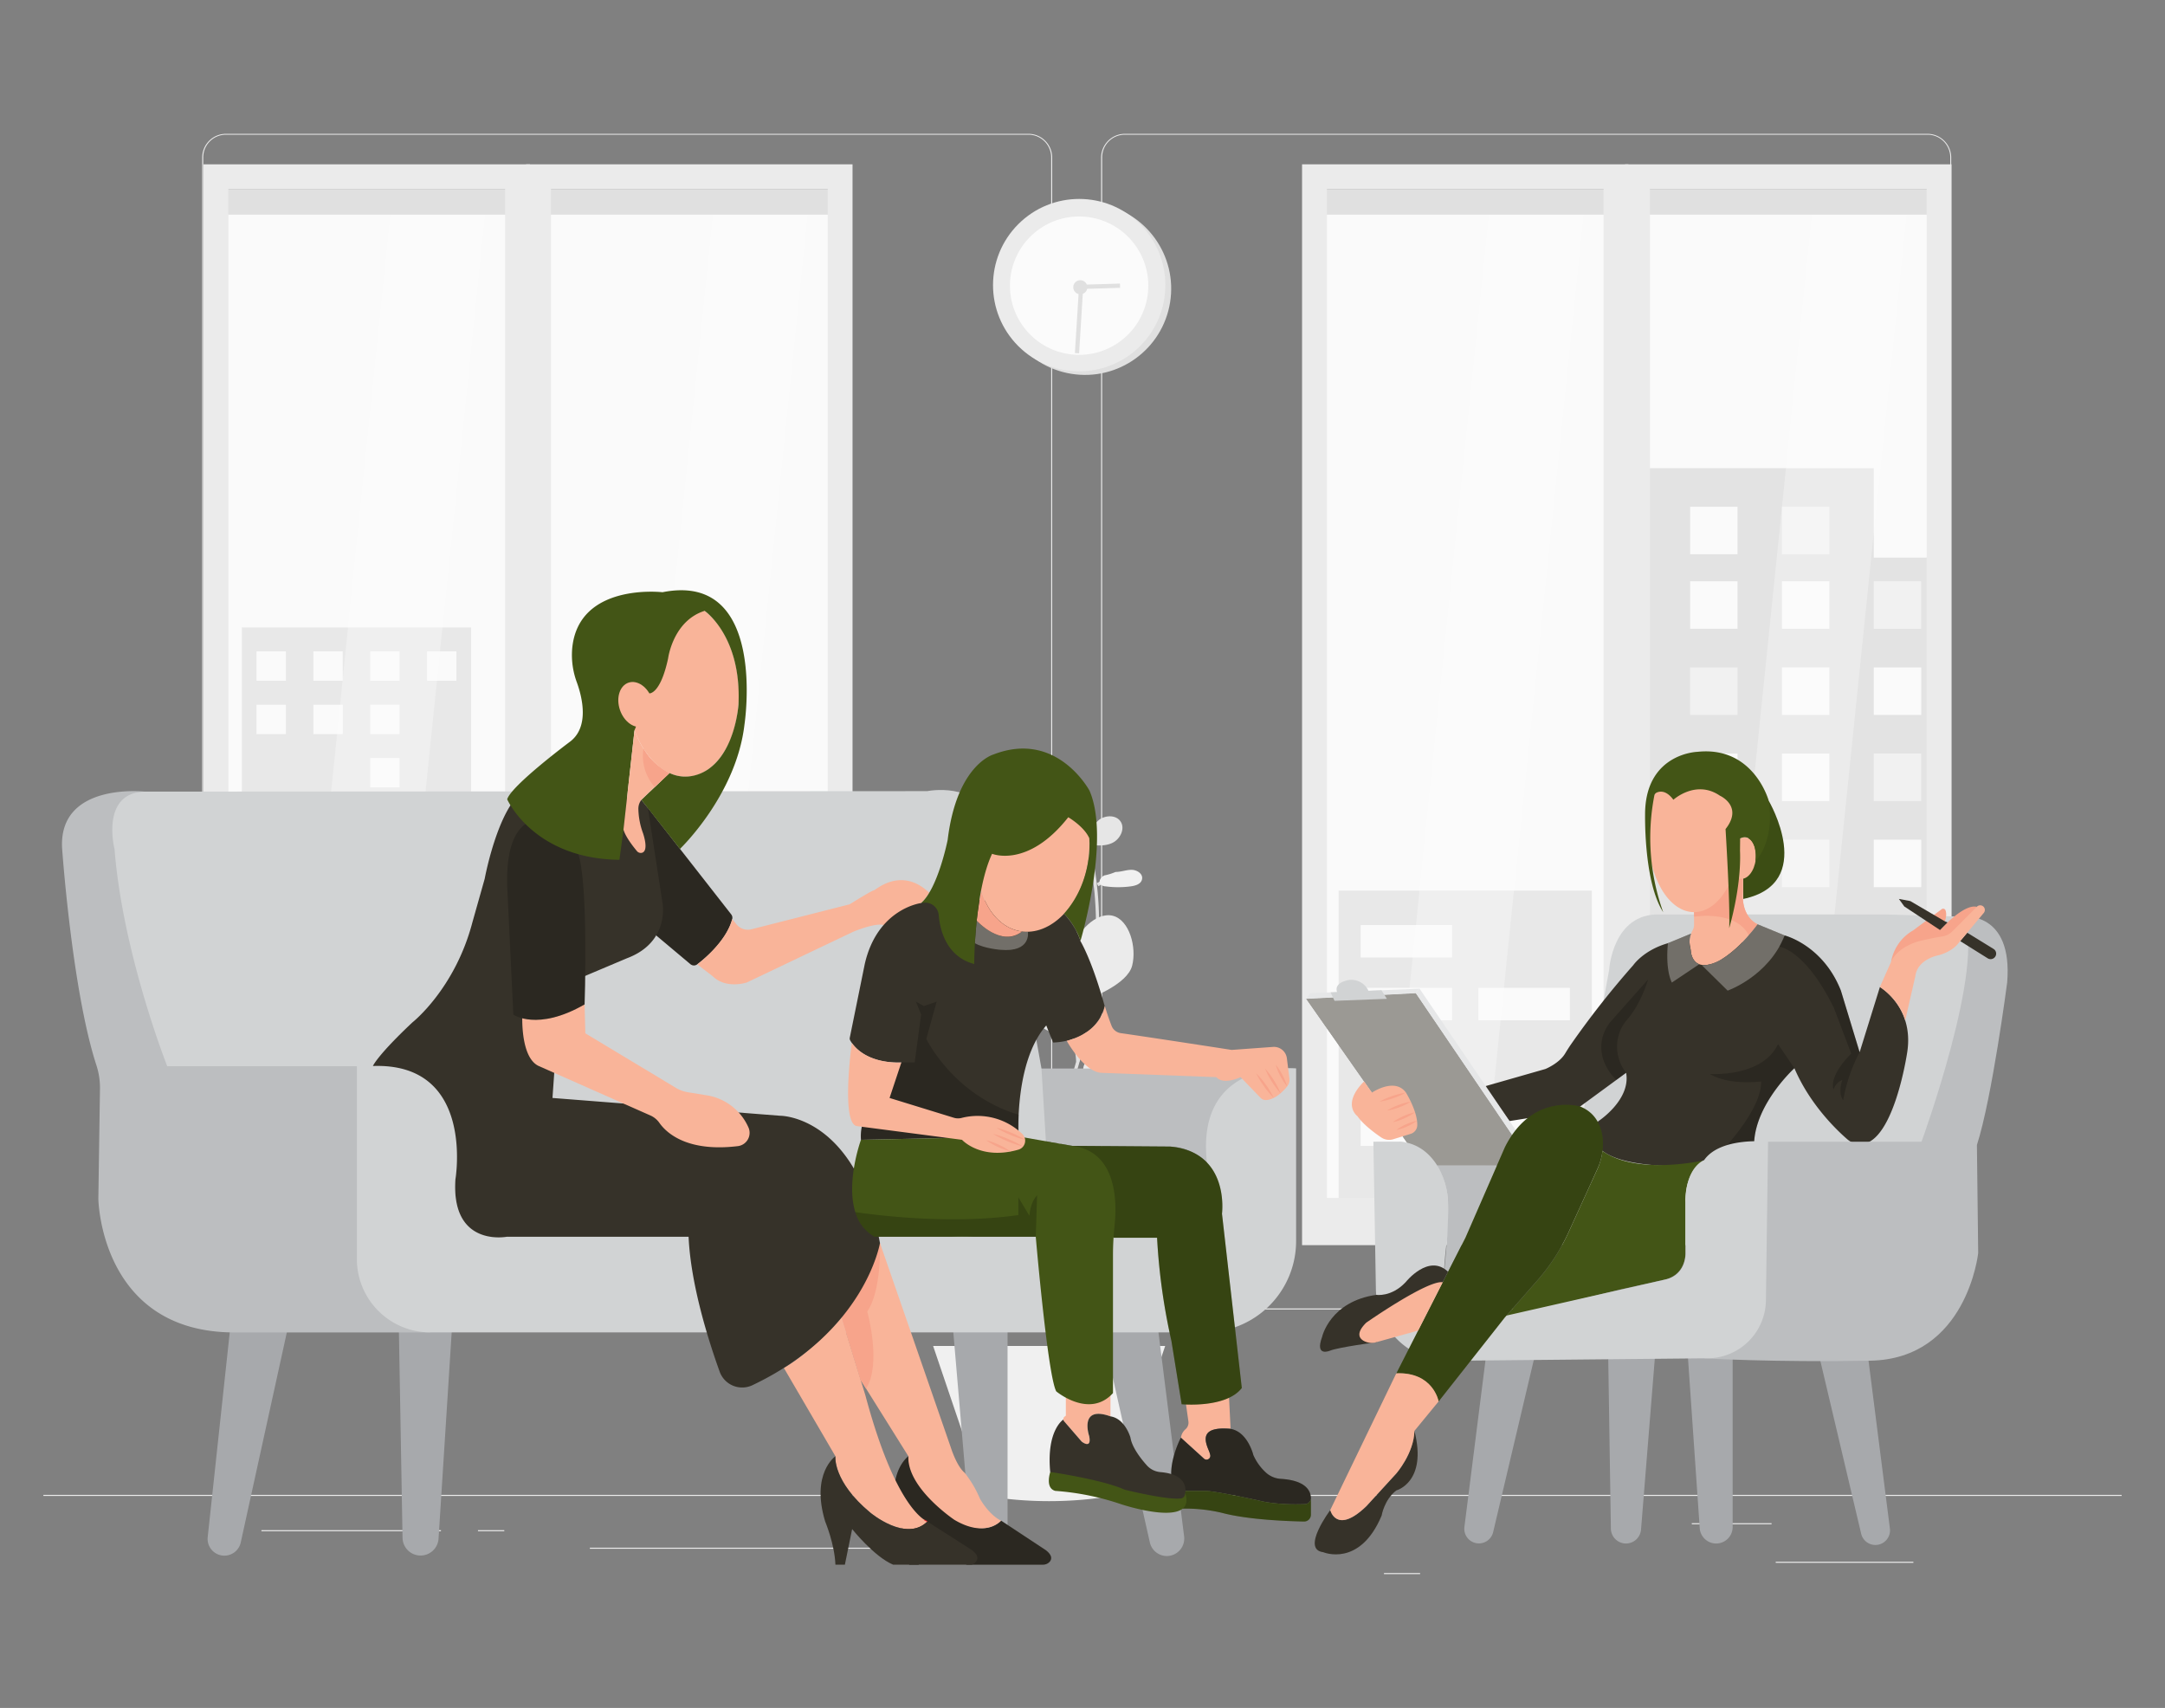  <!DOCTYPE svg PUBLIC "-//W3C//DTD SVG 1.1//EN" "http://www.w3.org/Graphics/SVG/1.1/DTD/svg11.dtd">
<svg id="bb9953cd-207f-4bba-a149-1b1ab563f18b" data-name="Layer 1" xmlns="http://www.w3.org/2000/svg" width="865.76" height="682.89" viewBox="0 0 865.76 682.89">
<rect x="0" y="0" width="865.76" height="682.89" fill="#808080" stroke="none"/>
<defs>
<style xmlns="http://www.w3.org/1999/xhtml">*, ::after, ::before { box-sizing: border-box; }
img, svg { vertical-align: middle; }
</style>
<style xmlns="http://www.w3.org/1999/xhtml">*, body, html { -webkit-font-smoothing: antialiased; }
img, svg { max-width: 100%; }
</style>
</defs>
<g id="ed362500-e866-4a65-a221-1c66c9b36f66" data-name="freepik--background-complete--inject-655">
<rect x="710.09" y="624.44" width="55.05" height="0.42" fill="#ebebeb"/>
<rect x="553.44" y="628.96" width="14.44" height="0.42" fill="#ebebeb"/>
<rect x="676.53" y="609.02" width="31.9" height="0.42" fill="#ebebeb"/>
<rect x="104.54" y="611.81" width="71.79" height="0.42" fill="#ebebeb"/>
<rect x="191.14" y="611.81" width="10.52" height="0.42" fill="#ebebeb"/>
<rect x="235.87" y="618.82" width="155.71" height="0.42" fill="#ebebeb"/>
<path d="M411.27,523.57H90.33a9.49,9.49,0,0,1-9.47-9.49V62.92a9.49,9.49,0,0,1,9.47-9.41H411.27A9.49,9.49,0,0,1,420.76,63h0V514.08A9.49,9.49,0,0,1,411.27,523.57ZM90.33,53.85a9.08,9.08,0,0,0-9.06,9.07V514.08a9.08,9.08,0,0,0,9.06,9.07H411.27a9.1,9.1,0,0,0,9.08-9.07V62.92a9.09,9.09,0,0,0-9.08-9.07Z" fill="#ebebeb"/>
<path d="M770.81,523.57h-321a9.51,9.51,0,0,1-9.49-9.49V62.92a9.52,9.52,0,0,1,9.49-9.41h321a9.5,9.5,0,0,1,9.46,9.41V514.08A9.5,9.5,0,0,1,770.81,523.57Zm-321-469.72a9.08,9.08,0,0,0-9.07,9.07V514.08a9.09,9.09,0,0,0,9.07,9.07h321a9.1,9.1,0,0,0,9.08-9.07V62.92a9.09,9.09,0,0,0-9.08-9.07Z" fill="#ebebeb"/>
<rect x="17.35" y="597.7" width="831.07" height="0.42" fill="#ebebeb"/>
<rect x="656.29" y="80.72" width="118.43" height="401.76" fill="#fafafa"/>
<rect x="629.66" y="222.94" width="148.06" height="256.04" fill="#e0e0e0"/>
<polygon points="658.1 187.17 658.1 251.38 669.79 251.38 737.62 251.38 749.3 251.38 749.3 187.17 658.1 187.17" fill="#e0e0e0"/>
<rect x="639.15" y="232.43" width="18.95" height="18.95" fill="#fafafa"/>
<rect x="675.87" y="232.43" width="18.95" height="18.95" fill="#fafafa"/>
<rect x="712.59" y="232.43" width="18.95" height="18.95" fill="#fafafa"/>
<rect x="749.3" y="232.43" width="18.97" height="18.95" fill="#f0f0f0"/>
<rect x="639.15" y="266.87" width="18.95" height="18.97" fill="#f0f0f0"/>
<rect x="675.87" y="266.87" width="18.95" height="18.97" fill="#f0f0f0"/>
<rect x="712.59" y="266.87" width="18.95" height="18.97" fill="#fafafa"/>
<rect x="749.3" y="266.87" width="18.97" height="18.97" fill="#fafafa"/>
<rect x="639.15" y="301.31" width="18.95" height="18.95" fill="#f0f0f0"/>
<rect x="675.87" y="301.31" width="18.95" height="18.95" fill="#fafafa"/>
<rect x="712.59" y="301.31" width="18.95" height="18.95" fill="#fafafa"/>
<rect x="675.87" y="202.64" width="18.95" height="18.95" fill="#fafafa"/>
<rect x="712.59" y="202.64" width="18.95" height="18.95" fill="#f0f0f0"/>
<rect x="749.3" y="301.31" width="18.97" height="18.95" fill="#f0f0f0"/>
<rect x="639.15" y="335.75" width="18.95" height="18.95" fill="#fafafa"/>
<rect x="675.87" y="335.75" width="18.95" height="18.95" fill="#f0f0f0"/>
<rect x="712.59" y="335.75" width="18.95" height="18.95" fill="#f0f0f0"/>
<rect x="749.3" y="335.75" width="18.97" height="18.95" fill="#fafafa"/>
<rect x="639.15" y="370.2" width="18.95" height="18.97" fill="#f0f0f0"/>
<rect x="675.87" y="370.2" width="18.95" height="18.97" fill="#fafafa"/>
<rect x="712.59" y="370.2" width="18.95" height="18.97" fill="#fafafa"/>
<rect x="749.3" y="370.2" width="18.97" height="18.97" fill="#f0f0f0"/>
<rect x="639.15" y="404.64" width="18.95" height="18.95" fill="#f0f0f0"/>
<rect x="675.87" y="404.64" width="18.95" height="18.95" fill="#fafafa"/>
<rect x="712.59" y="404.64" width="18.95" height="18.95" fill="#f0f0f0"/>
<rect x="749.3" y="404.64" width="18.97" height="18.95" fill="#fafafa"/>
<rect x="639.15" y="439.08" width="18.95" height="18.97" fill="#fafafa"/>
<rect x="675.87" y="439.08" width="18.95" height="18.97" fill="#fafafa"/>
<rect x="712.59" y="439.08" width="18.95" height="18.97" fill="#f0f0f0"/>
<rect x="749.3" y="439.08" width="18.97" height="18.97" fill="#f0f0f0"/>
<rect x="656.06" y="80.72" width="118.43" height="401.76" fill="#fff" opacity="0.1" style="isolation:isolate"/>
<g opacity="0.3">
<polygon points="762.9 80.72 725.14 80.72 683.83 482.48 721.58 482.48 762.9 80.72" fill="#fff"/>
</g>
<rect x="655.29" y="75.64" width="120.42" height="10.19" fill="#e0e0e0"/>
<rect x="655.29" y="478.97" width="120.42" height="10.19" fill="#ebebeb"/>
<path d="M780.39,497.85H649.84V65.7H780.39Zm-120.59-10H770.45V75.67H659.8Z" fill="#ebebeb"/>
<rect x="527.11" y="80.72" width="118.43" height="401.76" fill="#fafafa"/>
<rect x="535.3" y="356.09" width="101.27" height="124.28" fill="#e6e6e6"/>
<polygon points="627.77 369.87 604.2 369.87 597.72 369.87 591.23 369.87 591.23 382.83 597.72 382.83 604.2 382.83 627.77 382.83 627.77 369.87" fill="#e6e6e6"/>
<polygon points="627.77 394.98 604.2 394.98 597.72 394.98 591.23 394.98 591.23 407.95 597.72 407.95 604.2 407.95 627.77 407.95 627.77 394.98" fill="#fafafa"/>
<polygon points="627.77 420.1 604.2 420.1 597.72 420.1 591.23 420.1 591.23 433.06 597.72 433.06 604.2 433.06 627.77 433.06 627.77 420.1" fill="#e6e6e6"/>
<polygon points="627.77 445.21 604.2 445.21 594.19 445.21 591.23 445.21 591.23 458.18 594.19 458.18 604.2 458.18 627.77 458.18 627.77 445.21" fill="#fafafa"/>
<polygon points="580.65 369.87 557.09 369.87 550.61 369.87 544.13 369.87 544.13 382.83 550.61 382.83 557.09 382.83 580.65 382.83 580.65 369.87" fill="#fafafa"/>
<polygon points="580.65 394.98 557.09 394.98 547.95 394.98 544.13 394.98 544.13 407.95 547.95 407.95 557.09 407.95 580.65 407.95 580.65 394.98" fill="#fafafa"/>
<polygon points="580.65 420.1 557.09 420.1 550.61 420.1 544.13 420.1 544.13 433.06 550.61 433.06 557.09 433.06 580.65 433.06 580.65 420.1" fill="#e6e6e6"/>
<polygon points="580.65 445.21 557.09 445.21 550.61 445.21 544.13 445.21 544.13 458.18 550.61 458.18 557.09 458.18 580.65 458.18 580.65 445.21" fill="#fafafa"/>
<rect x="526.73" y="80.72" width="118.43" height="401.76" fill="#fff" opacity="0.1" style="isolation:isolate"/>
<g opacity="0.3">
<polygon points="633.72 80.72 595.97 80.72 554.65 482.48 592.41 482.48 633.72 80.72" fill="#fff"/>
</g>
<rect x="526.11" y="75.64" width="120.42" height="10.19" fill="#e0e0e0"/>
<rect x="526.11" y="478.97" width="120.42" height="10.19" fill="#ebebeb"/>
<path d="M651.22,497.85H520.68V65.7H651.22Zm-120.6-10H641.26V75.67H530.62Z" fill="#ebebeb"/>
<rect x="216.8" y="80.72" width="118.43" height="401.76" fill="#fafafa"/>
<rect x="216.57" y="80.72" width="118.43" height="401.76" fill="#fff" opacity="0.1" style="isolation:isolate"/>
<g opacity="0.3">
<polygon points="323.43 80.72 285.67 80.72 244.36 482.48 282.11 482.48 323.43 80.72" fill="#fff"/>
</g>
<rect x="215.82" y="75.64" width="120.42" height="10.19" fill="#e0e0e0"/>
<rect x="215.82" y="478.97" width="120.42" height="10.19" fill="#ebebeb"/>
<path d="M340.92,497.85H210.37V65.7H340.92Zm-120.59-10H331V75.67H220.33Z" fill="#ebebeb"/>
<rect x="87.81" y="80.72" width="118.43" height="401.76" fill="#fafafa"/>
<rect x="96.71" y="250.86" width="91.67" height="76.92" fill="#e6e6e6"/>
<rect x="102.58" y="260.45" width="11.73" height="11.73" fill="#fafafa"/>
<rect x="125.32" y="260.45" width="11.73" height="11.73" fill="#fafafa"/>
<rect x="148.06" y="260.45" width="11.73" height="11.73" fill="#fafafa"/>
<rect x="170.78" y="260.45" width="11.73" height="11.73" fill="#fafafa"/>
<rect x="102.58" y="281.78" width="11.73" height="11.73" fill="#fafafa"/>
<rect x="125.32" y="281.78" width="11.73" height="11.73" fill="#fafafa"/>
<rect x="148.06" y="281.78" width="11.73" height="11.73" fill="#fafafa"/>
<rect x="170.78" y="281.78" width="11.73" height="11.73" fill="#e6e6e6"/>
<rect x="102.58" y="303.08" width="11.73" height="11.73" fill="#e6e6e6"/>
<rect x="125.32" y="303.08" width="11.73" height="11.73" fill="#e6e6e6"/>
<rect x="148.06" y="303.08" width="11.73" height="11.73" fill="#fafafa"/>
<rect x="170.78" y="303.08" width="11.73" height="11.73" fill="#e6e6e6"/>
<rect x="96.71" y="326.82" width="91.67" height="76.92" fill="#e6e6e6"/>
<rect x="102.58" y="336.39" width="11.73" height="11.73" fill="#fafafa"/>
<rect x="125.32" y="336.39" width="11.73" height="11.73" fill="#fafafa"/>
<rect x="148.06" y="336.39" width="11.73" height="11.73" fill="#fafafa"/>
<rect x="170.78" y="336.39" width="11.73" height="11.73" fill="#fafafa"/>
<rect x="102.58" y="357.72" width="11.73" height="11.73" fill="#fafafa"/>
<rect x="125.32" y="357.72" width="11.73" height="11.73" fill="#fafafa"/>
<rect x="148.06" y="357.72" width="11.73" height="11.73" fill="#fafafa"/>
<rect x="170.78" y="357.72" width="11.73" height="11.73" fill="#e6e6e6"/>
<rect x="102.58" y="379.04" width="11.73" height="11.73" fill="#e6e6e6"/>
<rect x="125.32" y="379.04" width="11.73" height="11.73" fill="#e6e6e6"/>
<rect x="148.06" y="379.04" width="11.73" height="11.73" fill="#fafafa"/>
<rect x="170.78" y="379.04" width="11.73" height="11.73" fill="#e6e6e6"/>
<rect x="96.71" y="402.76" width="91.67" height="76.92" fill="#e6e6e6"/>
<rect x="102.58" y="412.35" width="11.73" height="11.73" fill="#fafafa"/>
<rect x="125.32" y="412.35" width="11.73" height="11.73" fill="#fafafa"/>
<rect x="148.06" y="412.35" width="11.73" height="11.73" fill="#fafafa"/>
<rect x="170.78" y="412.35" width="11.73" height="11.73" fill="#fafafa"/>
<rect x="102.58" y="433.68" width="11.73" height="11.73" fill="#fafafa"/>
<rect x="125.32" y="433.68" width="11.73" height="11.73" fill="#fafafa"/>
<rect x="148.06" y="433.68" width="11.73" height="11.73" fill="#fafafa"/>
<rect x="170.78" y="433.68" width="11.73" height="11.73" fill="#e6e6e6"/>
<rect x="102.58" y="455" width="11.73" height="11.73" fill="#e6e6e6"/>
<rect x="125.32" y="455" width="11.73" height="11.73" fill="#e6e6e6"/>
<rect x="148.06" y="455" width="11.73" height="11.73" fill="#fafafa"/>
<rect x="170.78" y="455" width="11.73" height="11.73" fill="#e6e6e6"/>
<rect x="86.24" y="80.72" width="118.43" height="401.76" fill="#fff" opacity="0.1" style="isolation:isolate"/>
<g opacity="0.3">
<polygon points="194.41 80.72 156.67 80.72 115.36 482.48 153.11 482.48 194.41 80.72" fill="#fff"/>
</g>
<rect x="86.82" y="75.64" width="120.42" height="10.19" fill="#e0e0e0"/>
<rect x="86.82" y="478.97" width="120.42" height="10.19" fill="#ebebeb"/>
<path d="M211.92,497.85H81.37V65.7H211.92Zm-120.59-10H202V75.67H91.33Z" fill="#ebebeb"/>
<path d="M422.11,551.51l-1.33.16c-.08-.68-8.16-68.29,8.51-123.54,16.62-54.85,5.15-89.92,5-90.26l1.28-.43c.11.35,11.63,35.75-5,91.07C414,483.49,422,550.84,422.11,551.51Z" fill="#e0e0e0"/>
<path d="M436.7,345.4a21,21,0,0,0-11.23-6.93l.31-1.31a22.35,22.35,0,0,1,12,7.38Z" fill="#e0e0e0"/>
<rect x="438.62" y="351.99" width="4.4" height="1.35" transform="translate(-116.46 262.5) rotate(-29.47)" fill="#e0e0e0"/>
<path d="M435.26,382.17A32,32,0,0,0,418,365.41l.49-1.23a33.28,33.28,0,0,1,18,17.44Z" fill="#e0e0e0"/>
<path d="M431.67,424.4h-1.35a18.43,18.43,0,0,0-6.95-14.11l.84-1.05A19.84,19.84,0,0,1,431.67,424.4Z" fill="#e0e0e0"/>
<path d="M428.68,435.21l-1.27-.48a13.52,13.52,0,0,1,7.65-7.55l.46,1.26A12.05,12.05,0,0,0,428.68,435.21Z" fill="#e0e0e0"/>
<path d="M420,503.74l-1-.85c1.66-2,2.87-9.47,3.54-13.5.15-1,.28-1.78.4-2.37l1.31.25c-.1.58-.23,1.39-.4,2.34C422.81,495.64,421.7,501.66,420,503.74Z" fill="#e0e0e0"/>
<path d="M419.2,525.26a13.3,13.3,0,0,0-12.81-8.84v-1.35a14.65,14.65,0,0,1,14.16,9.78Z" fill="#e0e0e0"/>
<rect x="418.14" y="544.39" width="14.19" height="1.35" transform="translate(-264.54 498.88) rotate(-48.21)" fill="#e0e0e0"/>
<path d="M436.21,470.3c2.14,6.93-12.8,20.14-12.8,20.14S403.61,488,401.47,481s2.87-18.29,12.46-21.25S434,463.36,436.21,470.3Z" fill="#f0f0f0"/>
<path d="M452.73,386.12c-1.9,7.37-16.06,12.6-16.06,12.6s-9.87-11.42-8-18.78,9.73-15.49,16.36-13.78S454.62,378.76,452.73,386.12Z" fill="#ebebeb"/>
<path d="M395.93,496.19c8.88,3.48,14.33,19.18,14.33,19.18s-14.64,7.9-23.54,4.44-18.28-13.3-15.75-19.73S387,492.73,395.93,496.19Z" fill="#f5f5f5"/>
<path d="M415.41,409.71a19,19,0,0,0,6.07,3.44,6.45,6.45,0,0,0,6.48-1.53c1.91-2.19,1.4-5.58.2-8.23-2.38-5.23-11.13-14.11-17.87-11.63C400.59,395.5,411.07,406.5,415.41,409.71Z" fill="#e6e6e6"/>
<path d="M435.29,423.06c-1.28,1.58-2.62,3.55-1.93,5.47a4.07,4.07,0,0,0,4.48,2.19,12.09,12.09,0,0,0,4.8-2.34c3.42-2.4,10.45-7.38,6-12.05S438,419.72,435.29,423.06Z" fill="#ebebeb"/>
<path d="M406.6,356.57a3.51,3.51,0,0,0-3.2,2.59c-.29,1.67,1.13,3.2,2.49,4.24,3.41,2.63,13.63,9.71,15.92,2.88C424,359.83,411.12,356,406.6,356.57Z" fill="#e0e0e0"/>
<path d="M425.47,334.1c-2.11.2-4.22-.57-6.33-.43s-4.48,1.83-4,3.9,2.81,2.55,4.75,2.68a38.79,38.79,0,0,0,10-.7,3,3,0,0,0,2-1c.87-1.27-.49-3-2-3.33a21.84,21.84,0,0,1-4.42-1Z" fill="#e6e6e6"/>
<path d="M446.18,348.63c2.13,0,4.17-.85,6.3-.85s4.57,1.53,4.24,3.62-2.65,2.74-4.59,3a37.82,37.82,0,0,1-10,0,3.05,3.05,0,0,1-2.1-.88c-.93-1.21.32-3,1.66-3.52a20.78,20.78,0,0,0,4.36-1.35Z" fill="#f0f0f0"/>
<path d="M444,504.8a3,3,0,0,1,1.81-.9,2.07,2.07,0,0,1,1.8,1.77,5.92,5.92,0,0,1-.33,2.67c-1.45,4.81-17.57,39.63-21.3,33.38-2.19-3.71,3.21-15.94,4.81-19.42A50.59,50.59,0,0,1,444,504.8Z" fill="#f0f0f0"/>
<path d="M434.36,335.41a18.21,18.21,0,0,1,5.17-7.64c2.54-1.85,6.65-2,8.48.56,2.08,2.84,0,7.17-3.18,8.68s-6.88,1.05-10.37.56a9.94,9.94,0,0,0-.08-1.54Z" fill="#e6e6e6"/>
<path d="M445.63,598h0a155.51,155.51,0,0,1-52.19,0h0l-20.3-59.84h92.8Z" fill="#f0f0f0"/>
<circle cx="433.86" cy="115.43" r="34.46" transform="translate(250.43 525.2) rotate(-80.78)" fill="#e0e0e0"/>
<circle cx="431.56" cy="114" r="34.46" transform="translate(45.79 338.55) rotate(-45)" fill="#ebebeb"/>
<path d="M459.19,114.22a27.66,27.66,0,1,1-27.65-27.66h0A27.65,27.65,0,0,1,459.19,114.22Z" fill="#fff" opacity="0.8" style="isolation:isolate"/>
<path d="M430,116.82a2.81,2.81,0,1,1,4,0,2.8,2.8,0,0,1-4,0Z" fill="#e0e0e0"/>
<polygon points="431.54 113.88 447.86 113.38 447.91 115.08 433.12 115.53 431.52 141.26 429.84 141.16 431.54 113.88" fill="#e0e0e0"/>
</g>
<path d="M380.85,528.34,388.07,613a7.43,7.43,0,0,0,7.41,6.8h0a7.43,7.43,0,0,0,7.43-7.43V525.54Z" fill="#a7a9ac"/>
<path d="M92.4,527.83l-9.34,86.74A6.7,6.7,0,0,0,89.72,622h0a6.71,6.71,0,0,0,6.55-5.26l20.1-91.61Z" fill="#a7a9ac"/>
<path d="M159.37,523.87l1.6,91a7.21,7.21,0,0,0,7.21,7.08h0a7.21,7.21,0,0,0,7.19-6.74l5.74-90.13Z" fill="#a7a9ac"/>
<path d="M462.52,526.84l11,87.48a7,7,0,0,1-6.91,7.83h0a7,7,0,0,1-6.8-5.44l-20.21-89.87Z" fill="#a7a9ac"/>
<path d="M409.13,427.23H518.3L482.63,464.8a21.76,21.76,0,0,0-14.74-6.36l-39.08-.29-21.48-3.74S405.16,439.13,409.13,427.23Z" fill="#bcbec0"/>
<path d="M57.8,316.51l313-.19s19.46-4,25.63,11.63c.21.54.41,1.11.59,1.7,5.38,17.63,19.45,97.58,19.45,97.58l2.88,47.12L93.78,450.92,43,407.43l-5.74-79.72S34.93,316.52,57.8,316.51Z" fill="#d1d3d4"/>
<path d="M142.71,426.3H66.87s-17.79-45-21.06-86.72c0,0-5.8-22.53,12-23.07,0,0-34.13-3.8-33,22.34,0,0,3.95,56.91,13.72,87a29.06,29.06,0,0,1,1.45,9.48l-.65,44s.73,53.42,54.46,53.42H172L168.9,450Z" fill="#bcbec0"/>
<path d="M417,625.6H386.61c-7.58-3.22-16.36-14.23-16.36-14.23l-2.9,14.23h-3.79c-.29-8.18-4.09-17.25-4.09-17.25-5.83-19.28,3.79-26.09,3.79-26.09s-.57,9.67,14.61,22.26c0,0,14,11.93,22.45,3.48l17.82,11.76c2.79,2.13,2.44,3.71,1.6,4.69A3.6,3.6,0,0,1,417,625.6Z" fill="#363229" data-primary="true"/>
<path d="M417,625.6H386.61c-7.58-3.22-16.36-14.23-16.36-14.23l-2.9,14.23h-3.79c-.29-8.18-4.09-17.25-4.09-17.25-5.83-19.28,3.79-26.09,3.79-26.09s-.57,9.67,14.61,22.26c0,0,14,11.93,22.45,3.48l17.82,11.76c2.79,2.13,2.44,3.71,1.6,4.69A3.6,3.6,0,0,1,417,625.6Z" opacity="0.2" style="isolation:isolate"/>
<path d="M142.71,426.3v77.11A29.32,29.32,0,0,0,172,532.73H481.8a36.5,36.5,0,0,0,36.5-36.5v-69S478,423,482.63,464.8v29.69h-280s-22.58,3.91-20.46-23C182.12,471.48,191.64,420.87,142.71,426.3Z" fill="#d1d3d4"/>
<path d="M370.84,608.35c-8.46,8.45-22.76-3.52-22.76-3.52-15.18-12.58-14-22.57-14-22.57l-20.63-35.33c10.84-6.07,23.07-20.09,23.07-20.09l9.52,31c10.13,37.87,20.06,47.49,23.52,49.78a5.39,5.39,0,0,0,1.27.68Z" fill="#f9b499"/>
<path d="M363.26,582.26,344.14,551.7l-7.63-24.86S348.58,512,351.89,497l28.29,81.62s2.34,7.59,5.55,10.21a43.74,43.74,0,0,1,6.13,10.38s3.5,6.39,8.46,8.8c0,0-6.13,7.12-18.68-.34C381.64,607.66,362.67,595,363.26,582.26Z" fill="#f9b499"/>
<path d="M351.89,497s.8,18.76-5.08,27.37c0,0,5.86,21-.48,30.84l-2.19-3.5-7.63-24.86Z" fill="#f7a48b"/>
<path d="M259.08,323l33.32,42.61a2.18,2.18,0,0,1,.4,1.84c-.66,2.67-3.33,10-14,18.11a2.15,2.15,0,0,1-2.7-.06L262.4,374l-3.32-28.36.61-5.74L257.12,326Z" fill="#363229" data-primary="true"/>
<path d="M259.08,323l33.32,42.61a2.18,2.18,0,0,1,.4,1.84c-.66,2.67-3.33,10-14,18.11a2.15,2.15,0,0,1-2.7-.06L262.4,374l-3.32-28.36.61-5.74L257.12,326Z" opacity="0.2" style="isolation:isolate"/>
<path d="M483.44,580a9.66,9.66,0,0,1,.56,1.73,1.53,1.53,0,0,1-2.53,1.45l-9.22-8.37a5.3,5.3,0,0,1,1.75-3.29,3.48,3.48,0,0,0,1.23-3.17l-1.4-9.92,17.48-3,.79,15.83C480.13,570.28,481.55,575.62,483.44,580Z" fill="#f9b499"/>
<path d="M292.8,367.48l1.75,2.13a5.83,5.83,0,0,0,5.95,1.94l39.3-10s9.09-5.68,9.59-5.53,10.77-9.91,22.21.92a29.84,29.84,0,0,1-3.26,4.13l-15,8.83s-2.27-1.29-12,2.58l-42.71,20.35s-8.26,2.78-13.64-2.52l-6.15-4.71S290.36,377,292.8,367.48Z" fill="#f9b499"/>
<path d="M633.42,443.17l10.06-55.4s1.33-22.69,20.16-22.14h90.44l30.92.9,13.24,20.71-25.51,104.5L633.42,464.69Z" fill="#d1d3d4"/>
<path d="M762.68,420.7s-5.63,38.63-19.84,36.74a8.33,8.33,0,0,1-4.28-2.06c-3.77-3.27-14.74-13.59-21-28.28,0,0-20.46,18.57-15.3,37.14,0,0-8.54,1.19-19.43,1.74-15.93.82-36.92.29-43.62-7.32,0,0-5.21-4.55,0-10.41,0,0,13-8.47,11.06-19.31l-20.72,15.19-26,4.12-9.87-13.88,24.3-6.95s5.55-2.23,7.93-6.25c.78-1.3,1.59-2.58,2.46-3.82a353.05,353.05,0,0,1,24.75-31.44s4.07-6,13.9-8.8l40.79-.45,5.89-2.63s15.28,3.83,22.46,22.05l7.49,24.62,8.11-26.07S765.48,402.59,762.68,420.7Z" fill="#363229" data-primary="true"/>
<path d="M677.43,362.92v6.88a4.25,4.25,0,0,1-.58,2.17,9.84,9.84,0,0,0-.91,7,9.93,9.93,0,0,1,.18,1.2c.16,2,1.42,8.58,11,4.25,0,0,8.24-4.34,15.76-14.9,0,0-6.68-2.46-5.87-13v-6.79l-8.88-2.61Z" fill="#f9b499"/>
<path d="M677.43,362.92v3.61s16.82-2.8,21.92,7.49l3.5-4.45s-6.68-2.6-5.87-13v-6.79l-8.88-2.61Z" fill="#f7a48b"/>
<path d="M676.25,373.29,667,377.11s-1.23,9.88,1.55,15.75l10.93-7.31s-2.93-1-3.35-5.33c0,0-.12-.89-.18-1.2A9.16,9.16,0,0,1,676.25,373.29Z" fill="#363229" data-primary="true"/>
<path d="M676.25,373.29,667,377.11s-1.23,9.88,1.55,15.75l10.93-7.31s-2.93-1-3.35-5.33c0,0-.12-.89-.18-1.2A9.16,9.16,0,0,1,676.25,373.29Z" fill="#fff" opacity="0.3" style="isolation:isolate"/>
<path d="M680.53,385.91l10.33,10.17s16.39-5.7,22.82-22.06l-10.83-4.45S690.76,386.53,680.53,385.91Z" fill="#363229" data-primary="true"/>
<path d="M680.53,385.91l10.33,10.17s16.39-5.7,22.82-22.06l-10.83-4.45S690.76,386.53,680.53,385.91Z" fill="#fff" opacity="0.3" style="isolation:isolate"/>
<path d="M702.27,464.24s-8.54,1.19-19.43,1.74c.65-.6,21.45-19.9,21.45-33.57,0,0-12.79,1.73-20.6-3,0,0,21,1.51,27.33-11.94l6.55,9.66S697.11,445.67,702.27,464.24Z" opacity="0.2" style="isolation:isolate"/>
<path d="M646.4,431.79s-7.25-6.22-5.89-15.47a16.19,16.19,0,0,1,4-8.32l14.54-16.38s-2.7,9.58-8.42,16.12a16.26,16.26,0,0,0-3.56,7,16.84,16.84,0,0,0,3.2,14.17Z" opacity="0.2" style="isolation:isolate"/>
<path d="M743.63,420.7a65.26,65.26,0,0,0-6.54,19.19c-2.3-2.83-.36-8.11-.36-8.11a6.34,6.34,0,0,0-3.54,3.86c-1.78-6,7.09-14.37,7.09-14.37L733.36,403c-11.53-23.42-21.82-24.49-21.82-24.49l2.14-4.47s15.28,3.83,22.46,22.05Z" opacity="0.2" style="isolation:isolate"/>
<path d="M674,480.7V501c-.24,9.2-8.16,10.6-8.16,10.6l-18.07,4-46,11.19v0l13.16-15a78.92,78.92,0,0,0,12.31-19.06l11.53-25.28a24.94,24.94,0,0,0,2.05-7.24c13.8,9.71,39.71,3.93,40.61,3.73C673.16,468.9,674,480.7,674,480.7Z" fill="#435516" data-secondary="true"/>
<path d="M558.37,595.92c-4.84,3.72-5.87,10.05-5.87,10.05-8.77,20.91-23.37,14.64-23.37,14.64-9-1.1,2.83-16.82,2.83-16.82s2.4,10,14.42-1.53l12-13.11s7-8.08,7.24-17C570.85,592.64,558.37,595.92,558.37,595.92Z" fill="#363229" data-primary="true"/>
<polygon points="522.37 399.36 569.05 465.98 612.96 465.98 566.16 397.1 522.37 399.36" fill="#363229" data-primary="true"/>
<polygon points="522.37 399.36 569.05 465.98 612.96 465.98 566.16 397.1 522.37 399.36" fill="#fff" opacity="0.5" style="isolation:isolate"/>
<polygon points="566.16 397.1 567.67 395.31 614.27 463.87 612.96 465.98 566.16 397.1" fill="#e6e7e8"/>
<polygon points="522.37 399.36 523.95 397.1 567.67 395.31 566.16 397.1 522.37 399.36" fill="#e6e7e8"/>
<path d="M554.61,399.36l-2.18-3.43-5.21.22a7.49,7.49,0,0,0-9.53-3.87s-4.18,1.1-3,4.38l-2.61.11,1.59,3.39Z" fill="#d1d3d4"/>
<path d="M545.5,432.37l3.13,4.48s9.12-6.2,13.59,0c0,0,4.63,7.41,4.53,13a3.7,3.7,0,0,1-2.59,3.49l-7,2.16a5.65,5.65,0,0,1-4.84-.73c-2.73-1.85-7.17-5.15-9.52-8.52C542.82,446.27,536.33,441.57,545.5,432.37Z" fill="#f9b499"/>
<path d="M727.54,542.45l16.72,70.77a5.85,5.85,0,0,0,5.69,4.51h0a5.85,5.85,0,0,0,5.8-6.58l-9-70.68Z" fill="#a7a9ac"/>
<path d="M613.8,541.83,597.09,612.6a5.85,5.85,0,0,1-5.69,4.5h0a5.84,5.84,0,0,1-5.8-6.58l8.94-70.68Z" fill="#a7a9ac"/>
<path d="M643.08,540.47l1.09,70.67a6.05,6.05,0,0,0,6.06,6h0a6.05,6.05,0,0,0,6-5.57l5.78-71.69Z" fill="#a7a9ac"/>
<path d="M674.79,539.84,679.7,611a6.59,6.59,0,0,0,6.58,6.14h0a6.59,6.59,0,0,0,6.59-6.59V538.6Z" fill="#a7a9ac"/>
<path d="M707.33,320.25s19.33,32.95-10.22,39.17V338.75Z" fill="#435516" data-secondary="true"/>
<path d="M707.33,320.25s19.33,32.95-10.22,39.17V338.75Z" opacity="0.1" style="isolation:isolate"/>
<path d="M340,416c1.16,2.05,6.24,9.3,20.45,8.8,0,0-17.32,17.12-16.15,30.93l63-1.32s-1.75-29.81,11.09-44.4l2.72,6.81s16.93.19,20.63-14.59c0,0-4.33-16.43-9.7-26,0,0-1.06-4.82-6.57-10.9,0,0-47.52-10.4-57.16-4.25,0,0-17.44,2.14-22.5,24.38l-6,29.5A1.53,1.53,0,0,0,340,416Z" fill="#363229" data-primary="true"/>
<path d="M426.56,416.14s7,12.64,14.05,12.82l45.83,1.72s2.07,3.29,9.68,0l7.94,8.25a2.88,2.88,0,0,0,2.18.92c1.72-.06,4.81-1,8.48-5.45a4.24,4.24,0,0,0,.89-3.22l-1-8.06a5.21,5.21,0,0,0-5.55-4.53l-16.53,1.2s-30.24-4.69-44.35-6.71a4.66,4.66,0,0,1-3.7-3c-.78-2-1.84-5-2.67-7.87C441.77,402.24,440.6,412.48,426.56,416.14Z" fill="#f9b499"/>
<path d="M509.38,439a34.32,34.32,0,0,1-3.9-4.65,33.68,33.68,0,0,1-3.13-5.2,34.44,34.44,0,0,1,3.91,4.64A33.26,33.26,0,0,1,509.38,439Z" fill="#f7a48b"/>
<path d="M512.1,437.13a31.3,31.3,0,0,1-3.52-4.7,30.54,30.54,0,0,1-2.71-5.2,31.73,31.73,0,0,1,3.52,4.69A32.56,32.56,0,0,1,512.1,437.13Z" fill="#f7a48b"/>
<path d="M514.72,434.4a25.53,25.53,0,0,1-4.59-8.73,25.53,25.53,0,0,1,4.59,8.73Z" fill="#f7a48b"/>
<path d="M472.53,561.46s17.77,1.7,24.05-6.5l-7.92-69.68s3.28-24.71-20.77-26.84l-39.08-.29,16.49,36.74,17.4,0a246.57,246.57,0,0,0,5.74,41.26Z" fill="#435516" data-secondary="true"/>
<path d="M472.53,561.46s17.77,1.7,24.05-6.5l-7.92-69.68s3.28-24.71-20.77-26.84l-39.08-.29,16.49,36.74,17.4,0a246.57,246.57,0,0,0,5.74,41.26Z" opacity="0.2" style="isolation:isolate"/>
<path d="M524.22,598.79v.39a2.48,2.48,0,0,1-2.36,2.22c-11.49.47-18.11-1.36-18.11-1.36-18.24-4-21.58-3.94-21.58-3.94H470c-4.72-8.19,2.21-21.26,2.21-21.26l9.22,8.37a1.53,1.53,0,0,0,2.53-1.45,9.66,9.66,0,0,0-.56-1.73c-1.89-4.41-3.31-9.75,8.66-8.73,6.93,1.18,9.13,10.46,9.13,10.46a21,21,0,0,0,4.79,6.79,9.65,9.65,0,0,0,6.2,2.74C522.11,591.89,524.06,596,524.22,598.79Z" fill="#363229" data-primary="true"/>
<path d="M524.22,598.79v.39a2.48,2.48,0,0,1-2.36,2.22c-11.49.47-18.11-1.36-18.11-1.36-18.24-4-21.58-3.94-21.58-3.94H470c-4.72-8.19,2.21-21.26,2.21-21.26l9.22,8.37a1.53,1.53,0,0,0,2.53-1.45,9.66,9.66,0,0,0-.56-1.73c-1.89-4.41-3.31-9.75,8.66-8.73,6.93,1.18,9.13,10.46,9.13,10.46a21,21,0,0,0,4.79,6.79,9.65,9.65,0,0,0,6.2,2.74C522.11,591.89,524.06,596,524.22,598.79Z" opacity="0.2" style="isolation:isolate"/>
<path d="M444.07,555.47v10.87c-12.76-4.58-8.51,7.87-8.51,7.87,1.11,5.51-3,2.21-3,2.21l-6.92-8a1.45,1.45,0,0,1-.42-.8c-.16-1,1-1.56,1-1.56v-9Z" fill="#f9b499"/>
<path d="M524.22,599.18v6.45a2.72,2.72,0,0,1-2.78,2.72c-6.38-.12-22.38-.7-32.65-3.43a63,63,0,0,0-15.61-1.73,3.16,3.16,0,0,1-3.3-3.28l.16-3.81h12.13s3.34-.09,21.58,3.94c0,0,6.62,1.83,18.11,1.36A2.48,2.48,0,0,0,524.22,599.18Z" fill="#435516" data-secondary="true"/>
<path d="M524.22,599.18v6.45a2.72,2.72,0,0,1-2.78,2.72c-6.38-.12-22.38-.7-32.65-3.43a63,63,0,0,0-15.61-1.73,3.16,3.16,0,0,1-3.3-3.28l.16-3.81h12.13s3.34-.09,21.58,3.94c0,0,6.62,1.83,18.11,1.36A2.48,2.48,0,0,0,524.22,599.18Z" opacity="0.2" style="isolation:isolate"/>
<path d="M360.44,424.81h5.33l2.57-19.19-2.08-5.13,3.18,1.75,5.11-1.75-4.13,14.91s10.8,22.51,36.95,30.33l0,8.68-63,1.33S341.4,445.22,360.44,424.81Z" opacity="0.2" style="isolation:isolate"/>
<path d="M408.76,372.41l2.28.12s1.55,8.36-11,7.23c0,0-6.5-.5-10.22-2.66l.72-9S400.63,379.1,408.76,372.41Z" fill="#fff" opacity="0.3" style="isolation:isolate"/>
<path d="M275.1,310.54a15.42,15.42,0,0,1-7.39-1.43c-5.86-2.71-10.9-8.92-14-17.12a51.82,51.82,0,0,1-3.13-15c-1.16-19.28,7.91-35.52,20.27-36.27s23.33,14.28,24.5,33.57S287.46,309.8,275.1,310.54Z" fill="#f9b499"/>
<path d="M256.48,319.82l2.6,3.21,5.85,38s3.06,15.64-14.22,22.11l-26.65,11.26L220.93,439l91.13,7.12s30.24-.21,39.83,50.89c0,0-5.88,35.43-51.05,56.86a9.57,9.57,0,0,1-13.06-5.45c-4.47-12.4-11.57-34.79-12.42-53.91H202.58s-22.31,4.25-20.46-23c0,0,8-46.73-33-45.29,0,0,1.64-4.1,15.78-17.42,0,0,17-13.33,24-40l4.92-17.42s6.35-34.45,19.06-36.69Z" fill="#363229" data-primary="true"/>
<path d="M208.9,404.85s-1.14,17.73,6.48,21.35L260.09,446a8.65,8.65,0,0,1,3.62,3c2.64,3.74,10.78,11.74,31.32,9.26a5.35,5.35,0,0,0,4.27-7.47h0a22,22,0,0,0-16.62-12.84l-7.63-1.24a13.54,13.54,0,0,1-4.76-1.75l-36.22-21.81-.3-11.55Z" fill="#f9b499"/>
<path d="M370.82,608.34a5.39,5.39,0,0,1-1.27-.68Z" fill="none" stroke="#ed1c24" stroke-miterlimit="10" stroke-width="0.25"/>
<ellipse cx="677.43" cy="333.49" rx="18.37" ry="31.21" fill="#f9b499"/>
<ellipse cx="696.98" cy="343.07" rx="8.34" ry="5.11" transform="translate(274.18 994.77) rotate(-83.23)" fill="#f9b499"/>
<path d="M662.43,316.93c1.23-.58,3.84-1.1,6.74,2.84,0,0,9-8.21,18.61-1.62,0,0,9.47,4.19,2.25,13.34,0,0,1.93,31.13,1.45,39.64,0,0,4.95-16.37,4.33-31l.05-4.87s3.94-2.42,5.81,3.5a15.43,15.43,0,0,1,.28,5.61s7.77-7.28,5.38-24.09c0,0-5.93-22.13-28.63-19.67,0,0-20,.58-20.83,23.58,0,0-.87,27.87,7.23,40.55a88.21,88.21,0,0,1-3.55-46.64A1.65,1.65,0,0,1,662.43,316.93Z" fill="#435516" data-secondary="true"/>
<path d="M707,456.49H768.4s26.08-71.44,16.6-90c0,0,20-2.32,17.65,26.33,0,0-6,46-12.1,65l.51,43.18s-4.48,42.36-43.2,43.05-66.42-.94-66.42-.94l17.42-65.27S696.5,464.08,707,456.49Z" fill="#bcbec0"/>
<path d="M549.2,456.49l1,58.91a29.19,29.19,0,0,0,29.18,28.69l103.58-1A23.45,23.45,0,0,0,706.17,520l.86-63.52s-19-2.09-25.59,7.39c0,0-7.41,2.53-7.41,16.82V501s.41,8.72-8.16,10.6l-88.94,20.19s-.41-21.44,1.67-35.62a44.6,44.6,0,0,0,.45-6.53v-8a29.53,29.53,0,0,0-3.91-14.95c-2.77-4.71-7.36-9.37-14.88-10.23Z" fill="#d1d3d4"/>
<path d="M756.24,384.53A17.93,17.93,0,0,1,765.05,372l11.44-8.5A1,1,0,0,1,778,364c.46,1.35.6,3.92-2.22,7.87,0,0,9.44-10.66,14.76-9.29l-1.72,5.23-13.74,10.75Z" fill="#f7a48b"/>
<polygon points="775.79 371.85 761.52 362.44 759.34 359.42 763.9 360.27 777.72 368.37 778.8 368.8 775.79 371.85" fill="#363229" data-primary="true"/>
<path d="M786.68,372.94l10.51,6.47a2.2,2.2,0,0,1,.47,3.37h0a2.2,2.2,0,0,1-2.8.38l-11-6.88Z" fill="#363229" data-primary="true"/>
<path d="M751.74,394.63l4.5-10.1s1.76-5.28,10.74-8.1c0,0,4.3-1.15,9.95-2.06a7,7,0,0,0,3.82-2l9.8-9.85a1.85,1.85,0,0,1,2.11-.37h0a1.85,1.85,0,0,1,.63,2.86L783,377.31s-2.12,3-7.58,4.58c0,0-8.63,1.41-9.51,8.46L761.87,408S760.11,400.32,751.74,394.63Z" fill="#f9b499"/>
<path d="M574.69,466h23.9L586,494.88l-8.75,17.2,1.37-15.88s.69-10.15.39-16.55A30.52,30.52,0,0,0,574.69,466Z" fill="#bcbec0"/>
<path d="M640.83,460.15a24.94,24.94,0,0,1-2.05,7.24l-11.53,25.28a78.92,78.92,0,0,1-12.31,19.06l-13.16,15v0L575.3,560.32c-3.78-12.67-16.93-11.18-16.93-11.18L586,494.88l15.79-36.18c11-22,30.1-16.27,30.1-16.27,6.33,2.55,8.45,7.93,9,12.68A22.35,22.35,0,0,1,640.83,460.15Z" fill="#435516" data-secondary="true"/>
<path d="M640.83,460.15a24.94,24.94,0,0,1-2.05,7.24l-11.53,25.28a78.92,78.92,0,0,1-12.31,19.06l-13.16,15v0L575.3,560.32c-3.78-12.67-16.93-11.18-16.93-11.18L586,494.88l15.79-36.18c11-22,30.1-16.27,30.1-16.27,6.33,2.55,8.45,7.93,9,12.68A22.35,22.35,0,0,1,640.83,460.15Z" opacity="0.2" style="isolation:isolate"/>
<path d="M550.4,536.65s-14.94,2-18.44,3.35c0,0-6.33,2.84-3.27-5.46,0,0,3.13-14.2,21.71-16.82,0,0,6,1,11.71-5.08,0,0,9.2-11.62,16.94-4.15l-2.12,4.18Z" fill="#363229" data-primary="true"/>
<path d="M562.22,436.85a29.2,29.2,0,0,1-5.13,2.26,28.33,28.33,0,0,1-5.44,1.37,32.72,32.72,0,0,1,10.57-3.63Z" fill="#f7a48b"/>
<path d="M564.16,440.48a24.22,24.22,0,0,1-4.61,2.24,23.58,23.58,0,0,1-4.94,1.35,24.22,24.22,0,0,1,4.61-2.24A23.58,23.58,0,0,1,564.16,440.48Z" fill="#f7a48b"/>
<path d="M565.85,444.72a21.71,21.71,0,0,1-4.26,2.42,22.31,22.31,0,0,1-4.65,1.56,25,25,0,0,1,8.91-4Z" fill="#f7a48b"/>
<path d="M566.64,448.12a19.21,19.21,0,0,1-3.94,2.28,19.42,19.42,0,0,1-4.33,1.41,18.77,18.77,0,0,1,3.94-2.28A19.42,19.42,0,0,1,566.64,448.12Z" fill="#f7a48b"/>
<path d="M575.3,560.32l-9.69,11.79c-.23,9-7.24,17-7.24,17l-12,13.11c-12,11.57-14.42,1.53-14.42,1.53l26.41-54.65C573.19,548.45,575.3,560.32,575.3,560.32Z" fill="#f9b499"/>
<path d="M567.09,532l-16.69,4.65a6.58,6.58,0,0,1-5.21-.61c-1.78-1.1-2.85-3.22,1.14-7.18,0,0,24.44-17.08,30.6-16.19Z" fill="#f9b499"/>
<ellipse cx="413.23" cy="341.37" rx="31.38" ry="22.13" transform="translate(8.17 692.39) rotate(-80.47)" fill="#f9b499"/>
<path d="M392.33,356s-1.43,8.72-1.75,12.11c0,0,9.83,10.91,18.18,4.29C408.76,372.41,397.31,372.13,392.33,356Z" fill="#f7a48b"/>
<path d="M389.58,385.44s0-28.77,7.14-44.07c0,0,14.28,5.93,30.47-14.61,0,0,6.33,3.67,8.39,8.36,0,0,1.8,16.85-10.08,30.19a27.83,27.83,0,0,1,6.57,10.9s12.09-40.57,3.61-60.08c0,0-13-24.38-38.44-14.45,0,0-14.63,4-18.28,34.13,0,0-3.83,19.33-10.62,25.25a13.74,13.74,0,0,1,1.39-.15,5.42,5.42,0,0,1,5.66,5C375.81,371.14,378.09,382.4,389.58,385.44Z" fill="#435516" data-secondary="true"/>
<path d="M445.72,489.83a113.87,113.87,0,0,0-.65,11.82V557c-9.43,10.39-22.68-.68-22.68-.68-3.42-6.15-8.2-61.84-8.2-61.84H349.73a16.43,16.43,0,0,1-7.7-9.85c-3.84-12.17,2.26-28.9,2.26-28.9l63-1.33,21.48,3.74C446.72,460.41,446.68,480.67,445.72,489.83Z" fill="#435516" data-secondary="true"/>
<path d="M414.73,477.93l-.54,16.56H349.73a16.43,16.43,0,0,1-7.7-9.85c9.16,1.35,38.63,5,65.2,1.18v-7.09l4.43,7.41S411.86,480.91,414.73,477.93Z" opacity="0.2" style="isolation:isolate"/>
<path d="M340.63,417s-4.38,31.71,1.89,33.23l42.18,5.5s7.52,8.29,22.58,3.93a3.73,3.73,0,0,0,1.44-6.35A25.79,25.79,0,0,0,384.46,447a5.72,5.72,0,0,1-3.07-.1L355.73,439l4.71-14.17S346.87,425.78,340.63,417Z" fill="#f9b499"/>
<path d="M409.93,455.74a35.66,35.66,0,0,1-5.94-2,34.42,34.42,0,0,1-5.57-2.85,41,41,0,0,1,11.51,4.82Z" fill="#f7a48b"/>
<path d="M409.13,458.44a44.8,44.8,0,0,1-12.07-5.11,40.33,40.33,0,0,1,6.22,2.12A39.33,39.33,0,0,1,409.13,458.44Z" fill="#f7a48b"/>
<path d="M404.17,460.42a30.77,30.77,0,0,1-9.82-4.53,27,27,0,0,1,5.11,1.83A27.29,27.29,0,0,1,404.17,460.42Z" fill="#f7a48b"/>
<path d="M420,588.54s-2.21,6.46,2,7.56a105,105,0,0,1,26.46,5.38s30.18,10,25.51-4.44l-50.23-13.43Z" fill="#435516" data-secondary="true"/>
<path d="M472.32,599.11c-5.59.76-22.59-3.49-22.59-3.49-9-4.09-29.76-7.08-29.76-7.08-1.58-16.69,5.24-20.95,5.24-20.95h0a1.45,1.45,0,0,0,.42.8l6.92,8s4.11,3.3,3-2.21c0,0-4.25-12.45,8.51-7.87,5.91.9,8,8.5,8,8.5.6,3.78,4,8.25,6.47,11a8.2,8.2,0,0,0,5.46,2.78c10.64.89,10.41,6.67,9.83,9.08A1.81,1.81,0,0,1,472.32,599.11Z" fill="#363229" data-primary="true"/>
<path d="M205.28,405.69s9.63,6.76,28.49-4.1c0,0,1.64-49-2.67-60.56,0,0-3.89-14.66-15.58-13.22,0,0-13.52-1.64-12.7,26.44Z" fill="#363229" data-primary="true"/>
<path d="M205.28,405.69s9.63,6.76,28.49-4.1c0,0,1.64-49-2.67-60.56,0,0-3.89-14.66-15.58-13.22,0,0-13.52-1.64-12.7,26.44Z" opacity="0.2" style="isolation:isolate"/>
<path d="M259.69,277.24s4.41.36,7.48-14c0,0,1.93-15,14.59-19,0,0,14.84,10.1,13.55,37.4,0,0-1.05,17.43-11.31,25.33,0,0-7.28,6.28-16.28,2.11l-11.24,10.72,15.43,19.62s22.52-21.47,25.8-49.75c0,0,9.43-61.28-32.79-52.88,0,0-33.91-4-36.13,22.81a31.33,31.33,0,0,0,1.88,13.21c2.14,5.9,5.16,17.93-2.85,23.83,0,0-23.36,17.42-25,22.95,0,0,10.45,23.78,44.88,24.19l1.64-12.1L253.73,292Z" fill="#435516" data-secondary="true"/>
<ellipse cx="254.32" cy="281.66" rx="6.76" ry="9.22" transform="translate(-77.5 97.52) rotate(-18.89)" fill="#f9b499"/>
<path d="M257.1,319.13a5.76,5.76,0,0,0-1.82,4.39,29.66,29.66,0,0,0,1.85,9.61s2.54,7.13-.47,7.86a2,2,0,0,1-2-.75c-1.33-1.59-4.53-5.63-5.34-8.54L253.73,292a41.17,41.17,0,0,0,3.59,7.32h0a25.24,25.24,0,0,0,10.37,9.79l-5.91,5.57Z" fill="#f9b499"/>
<path d="M267.71,309.11l-5.91,5.57a18.78,18.78,0,0,1-4.48-15.37h0A25.24,25.24,0,0,0,267.71,309.11Z" fill="#f7a48b"/>
<path d="M388.65,625.6H357.13c-7.59-3.22-16.37-14.23-16.37-14.23l-2.9,14.23h-3.79c-.29-8.18-4.09-17.25-4.09-17.25-5.83-19.28,4.09-26.09,4.09-26.09s-1.17,10,14,22.57c0,0,14.3,12,22.76,3.52l17.81,11.41C393.61,623.55,388.65,625.6,388.65,625.6Z" fill="#363229" data-primary="true"/>
</svg>